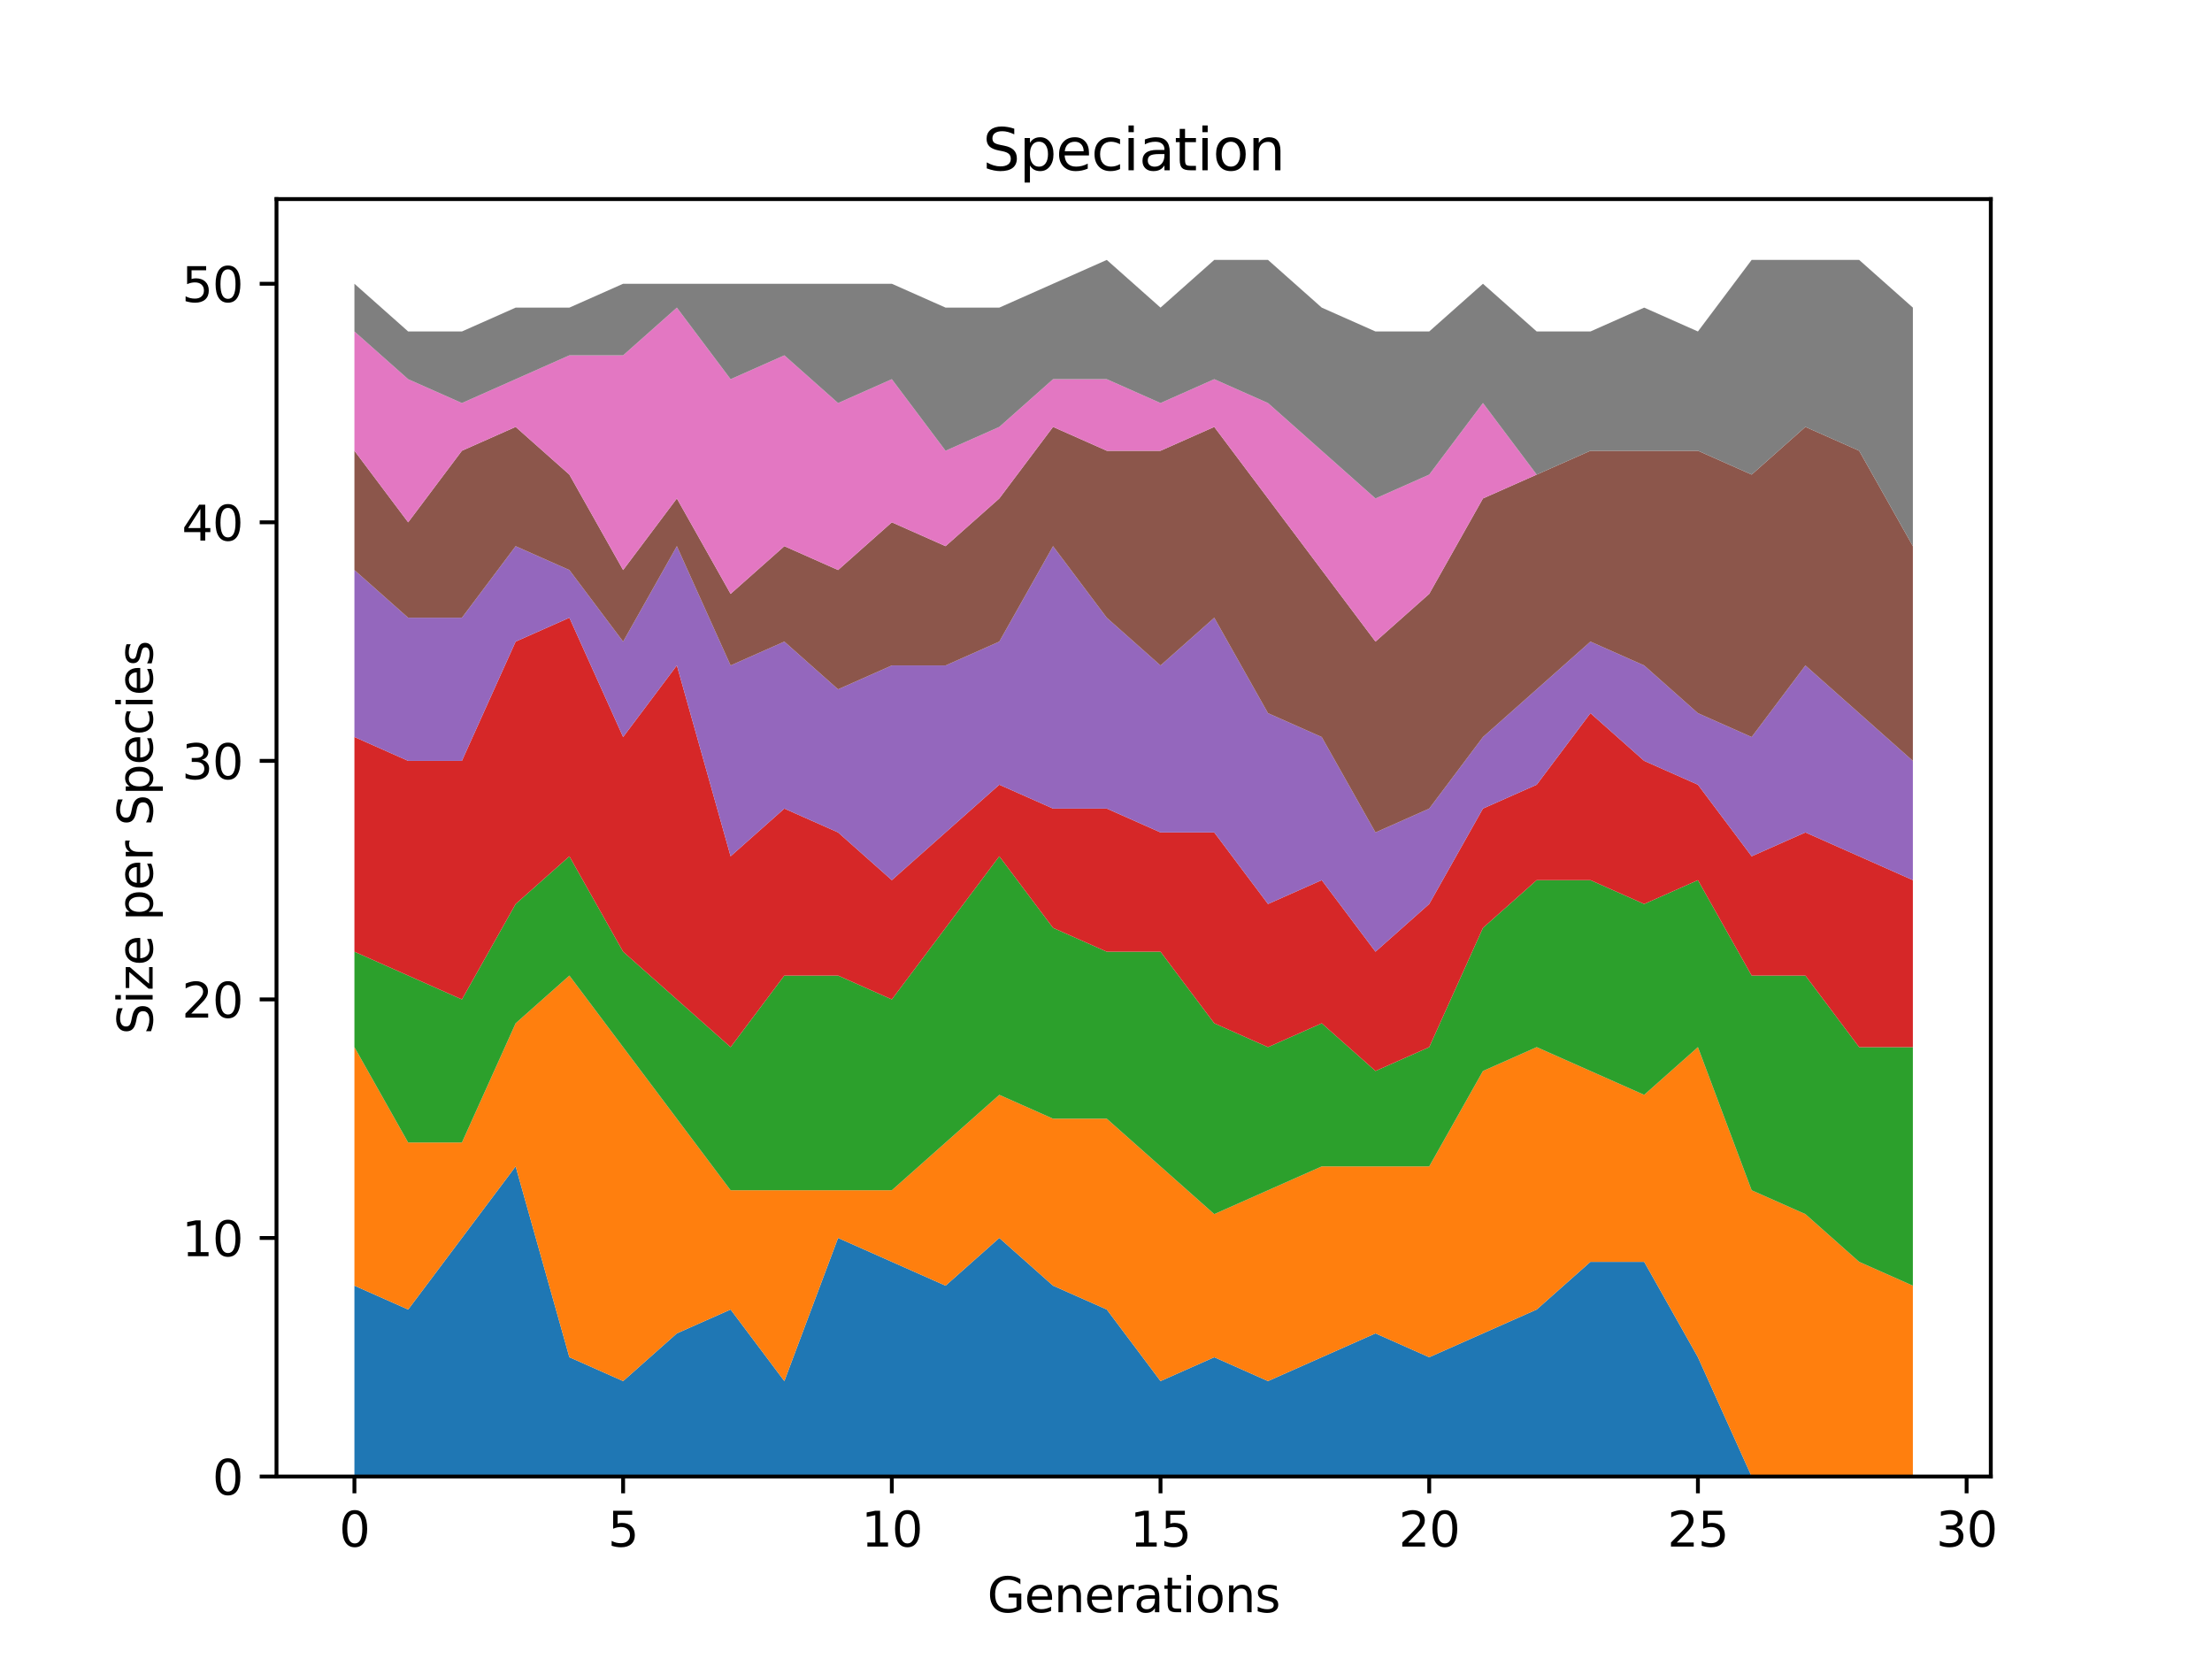 <?xml version="1.0" encoding="utf-8" standalone="no"?>
<!DOCTYPE svg PUBLIC "-//W3C//DTD SVG 1.1//EN"
  "http://www.w3.org/Graphics/SVG/1.1/DTD/svg11.dtd">
<svg height="345.6pt" version="1.1" viewBox="0 0 460.8 345.6" width="460.8pt" xmlns="http://www.w3.org/2000/svg" xmlns:xlink="http://www.w3.org/1999/xlink">
 <defs>
  <style type="text/css">*{stroke-linecap:butt;stroke-linejoin:round;}</style>
 </defs>
 <g id="figure_1">
  <g id="patch_1">
   <path d="M 0 345.6 
L 460.8 345.6 
L 460.8 0 
L 0 0 
z
" style="fill:#ffffff;"/>
  </g>
  <g id="axes_1">
   <g id="patch_2">
    <path d="M 57.6 307.584 
L 414.72 307.584 
L 414.72 41.472 
L 57.6 41.472 
z
" style="fill:#ffffff;"/>
   </g>
   <g id="PolyCollection_1">
    <path clip-path="url(#p0ac9b686cf)" d="M 73.833 267.829 
L 73.833 307.584 
L 85.028 307.584 
L 96.223 307.584 
L 107.418 307.584 
L 118.613 307.584 
L 129.808 307.584 
L 141.003 307.584 
L 152.198 307.584 
L 163.393 307.584 
L 174.588 307.584 
L 185.783 307.584 
L 196.978 307.584 
L 208.173 307.584 
L 219.368 307.584 
L 230.563 307.584 
L 241.757 307.584 
L 252.952 307.584 
L 264.147 307.584 
L 275.342 307.584 
L 286.537 307.584 
L 297.732 307.584 
L 308.927 307.584 
L 320.122 307.584 
L 331.317 307.584 
L 342.512 307.584 
L 353.707 307.584 
L 364.902 307.584 
L 376.097 307.584 
L 387.292 307.584 
L 398.487 307.584 
L 398.487 307.584 
L 398.487 307.584 
L 387.292 307.584 
L 376.097 307.584 
L 364.902 307.584 
L 353.707 282.737 
L 342.512 262.859 
L 331.317 262.859 
L 320.122 272.798 
L 308.927 277.768 
L 297.732 282.737 
L 286.537 277.768 
L 275.342 282.737 
L 264.147 287.706 
L 252.952 282.737 
L 241.757 287.706 
L 230.563 272.798 
L 219.368 267.829 
L 208.173 257.89 
L 196.978 267.829 
L 185.783 262.859 
L 174.588 257.89 
L 163.393 287.706 
L 152.198 272.798 
L 141.003 277.768 
L 129.808 287.706 
L 118.613 282.737 
L 107.418 242.982 
L 96.223 257.89 
L 85.028 272.798 
L 73.833 267.829 
z
" style="fill:#1f77b4;"/>
   </g>
   <g id="PolyCollection_2">
    <path clip-path="url(#p0ac9b686cf)" d="M 73.833 218.135 
L 73.833 267.829 
L 85.028 272.798 
L 96.223 257.89 
L 107.418 242.982 
L 118.613 282.737 
L 129.808 287.706 
L 141.003 277.768 
L 152.198 272.798 
L 163.393 287.706 
L 174.588 257.89 
L 185.783 262.859 
L 196.978 267.829 
L 208.173 257.89 
L 219.368 267.829 
L 230.563 272.798 
L 241.757 287.706 
L 252.952 282.737 
L 264.147 287.706 
L 275.342 282.737 
L 286.537 277.768 
L 297.732 282.737 
L 308.927 277.768 
L 320.122 272.798 
L 331.317 262.859 
L 342.512 262.859 
L 353.707 282.737 
L 364.902 307.584 
L 376.097 307.584 
L 387.292 307.584 
L 398.487 307.584 
L 398.487 267.829 
L 398.487 267.829 
L 387.292 262.859 
L 376.097 252.92 
L 364.902 247.951 
L 353.707 218.135 
L 342.512 228.073 
L 331.317 223.104 
L 320.122 218.135 
L 308.927 223.104 
L 297.732 242.982 
L 286.537 242.982 
L 275.342 242.982 
L 264.147 247.951 
L 252.952 252.92 
L 241.757 242.982 
L 230.563 233.043 
L 219.368 233.043 
L 208.173 228.073 
L 196.978 238.012 
L 185.783 247.951 
L 174.588 247.951 
L 163.393 247.951 
L 152.198 247.951 
L 141.003 233.043 
L 129.808 218.135 
L 118.613 203.226 
L 107.418 213.165 
L 96.223 238.012 
L 85.028 238.012 
L 73.833 218.135 
z
" style="fill:#ff7f0e;"/>
   </g>
   <g id="PolyCollection_3">
    <path clip-path="url(#p0ac9b686cf)" d="M 73.833 198.257 
L 73.833 218.135 
L 85.028 238.012 
L 96.223 238.012 
L 107.418 213.165 
L 118.613 203.226 
L 129.808 218.135 
L 141.003 233.043 
L 152.198 247.951 
L 163.393 247.951 
L 174.588 247.951 
L 185.783 247.951 
L 196.978 238.012 
L 208.173 228.073 
L 219.368 233.043 
L 230.563 233.043 
L 241.757 242.982 
L 252.952 252.92 
L 264.147 247.951 
L 275.342 242.982 
L 286.537 242.982 
L 297.732 242.982 
L 308.927 223.104 
L 320.122 218.135 
L 331.317 223.104 
L 342.512 228.073 
L 353.707 218.135 
L 364.902 247.951 
L 376.097 252.92 
L 387.292 262.859 
L 398.487 267.829 
L 398.487 218.135 
L 398.487 218.135 
L 387.292 218.135 
L 376.097 203.226 
L 364.902 203.226 
L 353.707 183.349 
L 342.512 188.318 
L 331.317 183.349 
L 320.122 183.349 
L 308.927 193.288 
L 297.732 218.135 
L 286.537 223.104 
L 275.342 213.165 
L 264.147 218.135 
L 252.952 213.165 
L 241.757 198.257 
L 230.563 198.257 
L 219.368 193.288 
L 208.173 178.379 
L 196.978 193.288 
L 185.783 208.196 
L 174.588 203.226 
L 163.393 203.226 
L 152.198 218.135 
L 141.003 208.196 
L 129.808 198.257 
L 118.613 178.379 
L 107.418 188.318 
L 96.223 208.196 
L 85.028 203.226 
L 73.833 198.257 
z
" style="fill:#2ca02c;"/>
   </g>
   <g id="PolyCollection_4">
    <path clip-path="url(#p0ac9b686cf)" d="M 73.833 153.532 
L 73.833 198.257 
L 85.028 203.226 
L 96.223 208.196 
L 107.418 188.318 
L 118.613 178.379 
L 129.808 198.257 
L 141.003 208.196 
L 152.198 218.135 
L 163.393 203.226 
L 174.588 203.226 
L 185.783 208.196 
L 196.978 193.288 
L 208.173 178.379 
L 219.368 193.288 
L 230.563 198.257 
L 241.757 198.257 
L 252.952 213.165 
L 264.147 218.135 
L 275.342 213.165 
L 286.537 223.104 
L 297.732 218.135 
L 308.927 193.288 
L 320.122 183.349 
L 331.317 183.349 
L 342.512 188.318 
L 353.707 183.349 
L 364.902 203.226 
L 376.097 203.226 
L 387.292 218.135 
L 398.487 218.135 
L 398.487 183.349 
L 398.487 183.349 
L 387.292 178.379 
L 376.097 173.41 
L 364.902 178.379 
L 353.707 163.471 
L 342.512 158.502 
L 331.317 148.563 
L 320.122 163.471 
L 308.927 168.44 
L 297.732 188.318 
L 286.537 198.257 
L 275.342 183.349 
L 264.147 188.318 
L 252.952 173.41 
L 241.757 173.41 
L 230.563 168.44 
L 219.368 168.44 
L 208.173 163.471 
L 196.978 173.41 
L 185.783 183.349 
L 174.588 173.41 
L 163.393 168.44 
L 152.198 178.379 
L 141.003 138.624 
L 129.808 153.532 
L 118.613 128.685 
L 107.418 133.655 
L 96.223 158.502 
L 85.028 158.502 
L 73.833 153.532 
z
" style="fill:#d62728;"/>
   </g>
   <g id="PolyCollection_5">
    <path clip-path="url(#p0ac9b686cf)" d="M 73.833 118.746 
L 73.833 153.532 
L 85.028 158.502 
L 96.223 158.502 
L 107.418 133.655 
L 118.613 128.685 
L 129.808 153.532 
L 141.003 138.624 
L 152.198 178.379 
L 163.393 168.44 
L 174.588 173.41 
L 185.783 183.349 
L 196.978 173.41 
L 208.173 163.471 
L 219.368 168.44 
L 230.563 168.44 
L 241.757 173.41 
L 252.952 173.41 
L 264.147 188.318 
L 275.342 183.349 
L 286.537 198.257 
L 297.732 188.318 
L 308.927 168.44 
L 320.122 163.471 
L 331.317 148.563 
L 342.512 158.502 
L 353.707 163.471 
L 364.902 178.379 
L 376.097 173.41 
L 387.292 178.379 
L 398.487 183.349 
L 398.487 158.502 
L 398.487 158.502 
L 387.292 148.563 
L 376.097 138.624 
L 364.902 153.532 
L 353.707 148.563 
L 342.512 138.624 
L 331.317 133.655 
L 320.122 143.593 
L 308.927 153.532 
L 297.732 168.44 
L 286.537 173.41 
L 275.342 153.532 
L 264.147 148.563 
L 252.952 128.685 
L 241.757 138.624 
L 230.563 128.685 
L 219.368 113.777 
L 208.173 133.655 
L 196.978 138.624 
L 185.783 138.624 
L 174.588 143.593 
L 163.393 133.655 
L 152.198 138.624 
L 141.003 113.777 
L 129.808 133.655 
L 118.613 118.746 
L 107.418 113.777 
L 96.223 128.685 
L 85.028 128.685 
L 73.833 118.746 
z
" style="fill:#9467bd;"/>
   </g>
   <g id="PolyCollection_6">
    <path clip-path="url(#p0ac9b686cf)" d="M 73.833 93.899 
L 73.833 118.746 
L 85.028 128.685 
L 96.223 128.685 
L 107.418 113.777 
L 118.613 118.746 
L 129.808 133.655 
L 141.003 113.777 
L 152.198 138.624 
L 163.393 133.655 
L 174.588 143.593 
L 185.783 138.624 
L 196.978 138.624 
L 208.173 133.655 
L 219.368 113.777 
L 230.563 128.685 
L 241.757 138.624 
L 252.952 128.685 
L 264.147 148.563 
L 275.342 153.532 
L 286.537 173.41 
L 297.732 168.44 
L 308.927 153.532 
L 320.122 143.593 
L 331.317 133.655 
L 342.512 138.624 
L 353.707 148.563 
L 364.902 153.532 
L 376.097 138.624 
L 387.292 148.563 
L 398.487 158.502 
L 398.487 113.777 
L 398.487 113.777 
L 387.292 93.899 
L 376.097 88.93 
L 364.902 98.869 
L 353.707 93.899 
L 342.512 93.899 
L 331.317 93.899 
L 320.122 98.869 
L 308.927 103.838 
L 297.732 123.716 
L 286.537 133.655 
L 275.342 118.746 
L 264.147 103.838 
L 252.952 88.93 
L 241.757 93.899 
L 230.563 93.899 
L 219.368 88.93 
L 208.173 103.838 
L 196.978 113.777 
L 185.783 108.808 
L 174.588 118.746 
L 163.393 113.777 
L 152.198 123.716 
L 141.003 103.838 
L 129.808 118.746 
L 118.613 98.869 
L 107.418 88.93 
L 96.223 93.899 
L 85.028 108.808 
L 73.833 93.899 
z
" style="fill:#8c564b;"/>
   </g>
   <g id="PolyCollection_7">
    <path clip-path="url(#p0ac9b686cf)" d="M 73.833 69.052 
L 73.833 93.899 
L 85.028 108.808 
L 96.223 93.899 
L 107.418 88.93 
L 118.613 98.869 
L 129.808 118.746 
L 141.003 103.838 
L 152.198 123.716 
L 163.393 113.777 
L 174.588 118.746 
L 185.783 108.808 
L 196.978 113.777 
L 208.173 103.838 
L 219.368 88.93 
L 230.563 93.899 
L 241.757 93.899 
L 252.952 88.93 
L 264.147 103.838 
L 275.342 118.746 
L 286.537 133.655 
L 297.732 123.716 
L 308.927 103.838 
L 320.122 98.869 
L 331.317 93.899 
L 342.512 93.899 
L 353.707 93.899 
L 364.902 98.869 
L 376.097 88.93 
L 387.292 93.899 
L 398.487 113.777 
L 398.487 113.777 
L 398.487 113.777 
L 387.292 93.899 
L 376.097 88.93 
L 364.902 98.869 
L 353.707 93.899 
L 342.512 93.899 
L 331.317 93.899 
L 320.122 98.869 
L 308.927 83.96 
L 297.732 98.869 
L 286.537 103.838 
L 275.342 93.899 
L 264.147 83.96 
L 252.952 78.991 
L 241.757 83.96 
L 230.563 78.991 
L 219.368 78.991 
L 208.173 88.93 
L 196.978 93.899 
L 185.783 78.991 
L 174.588 83.96 
L 163.393 74.022 
L 152.198 78.991 
L 141.003 64.083 
L 129.808 74.022 
L 118.613 74.022 
L 107.418 78.991 
L 96.223 83.96 
L 85.028 78.991 
L 73.833 69.052 
z
" style="fill:#e377c2;"/>
   </g>
   <g id="PolyCollection_8">
    <path clip-path="url(#p0ac9b686cf)" d="M 73.833 59.113 
L 73.833 69.052 
L 85.028 78.991 
L 96.223 83.96 
L 107.418 78.991 
L 118.613 74.022 
L 129.808 74.022 
L 141.003 64.083 
L 152.198 78.991 
L 163.393 74.022 
L 174.588 83.96 
L 185.783 78.991 
L 196.978 93.899 
L 208.173 88.93 
L 219.368 78.991 
L 230.563 78.991 
L 241.757 83.96 
L 252.952 78.991 
L 264.147 83.96 
L 275.342 93.899 
L 286.537 103.838 
L 297.732 98.869 
L 308.927 83.96 
L 320.122 98.869 
L 331.317 93.899 
L 342.512 93.899 
L 353.707 93.899 
L 364.902 98.869 
L 376.097 88.93 
L 387.292 93.899 
L 398.487 113.777 
L 398.487 64.083 
L 398.487 64.083 
L 387.292 54.144 
L 376.097 54.144 
L 364.902 54.144 
L 353.707 69.052 
L 342.512 64.083 
L 331.317 69.052 
L 320.122 69.052 
L 308.927 59.113 
L 297.732 69.052 
L 286.537 69.052 
L 275.342 64.083 
L 264.147 54.144 
L 252.952 54.144 
L 241.757 64.083 
L 230.563 54.144 
L 219.368 59.113 
L 208.173 64.083 
L 196.978 64.083 
L 185.783 59.113 
L 174.588 59.113 
L 163.393 59.113 
L 152.198 59.113 
L 141.003 59.113 
L 129.808 59.113 
L 118.613 64.083 
L 107.418 64.083 
L 96.223 69.052 
L 85.028 69.052 
L 73.833 59.113 
z
" style="fill:#7f7f7f;"/>
   </g>
   <g id="matplotlib.axis_1">
    <g id="xtick_1">
     <g id="line2d_1">
      <defs>
       <path d="M 0 0 
L 0 3.5 
" id="med67435f04" style="stroke:#000000;stroke-width:0.8;"/>
      </defs>
      <g>
       <use style="stroke:#000000;stroke-width:0.8;" x="73.833" xlink:href="#med67435f04" y="307.584"/>
      </g>
     </g>
     <g id="text_1">
      <!-- 0 -->
      <g transform="translate(70.651 322.182)scale(0.1 -0.1)">
       <defs>
        <path d="M 2034 4250 
Q 1547 4250 1301 3770 
Q 1056 3291 1056 2328 
Q 1056 1369 1301 889 
Q 1547 409 2034 409 
Q 2525 409 2770 889 
Q 3016 1369 3016 2328 
Q 3016 3291 2770 3770 
Q 2525 4250 2034 4250 
z
M 2034 4750 
Q 2819 4750 3233 4129 
Q 3647 3509 3647 2328 
Q 3647 1150 3233 529 
Q 2819 -91 2034 -91 
Q 1250 -91 836 529 
Q 422 1150 422 2328 
Q 422 3509 836 4129 
Q 1250 4750 2034 4750 
z
" id="DejaVuSans-30" transform="scale(0.016)"/>
       </defs>
       <use xlink:href="#DejaVuSans-30"/>
      </g>
     </g>
    </g>
    <g id="xtick_2">
     <g id="line2d_2">
      <g>
       <use style="stroke:#000000;stroke-width:0.8;" x="129.808" xlink:href="#med67435f04" y="307.584"/>
      </g>
     </g>
     <g id="text_2">
      <!-- 5 -->
      <g transform="translate(126.626 322.182)scale(0.1 -0.1)">
       <defs>
        <path d="M 691 4666 
L 3169 4666 
L 3169 4134 
L 1269 4134 
L 1269 2991 
Q 1406 3038 1543 3061 
Q 1681 3084 1819 3084 
Q 2600 3084 3056 2656 
Q 3513 2228 3513 1497 
Q 3513 744 3044 326 
Q 2575 -91 1722 -91 
Q 1428 -91 1123 -41 
Q 819 9 494 109 
L 494 744 
Q 775 591 1075 516 
Q 1375 441 1709 441 
Q 2250 441 2565 725 
Q 2881 1009 2881 1497 
Q 2881 1984 2565 2268 
Q 2250 2553 1709 2553 
Q 1456 2553 1204 2497 
Q 953 2441 691 2322 
L 691 4666 
z
" id="DejaVuSans-35" transform="scale(0.016)"/>
       </defs>
       <use xlink:href="#DejaVuSans-35"/>
      </g>
     </g>
    </g>
    <g id="xtick_3">
     <g id="line2d_3">
      <g>
       <use style="stroke:#000000;stroke-width:0.8;" x="185.783" xlink:href="#med67435f04" y="307.584"/>
      </g>
     </g>
     <g id="text_3">
      <!-- 10 -->
      <g transform="translate(179.42 322.182)scale(0.1 -0.1)">
       <defs>
        <path d="M 794 531 
L 1825 531 
L 1825 4091 
L 703 3866 
L 703 4441 
L 1819 4666 
L 2450 4666 
L 2450 531 
L 3481 531 
L 3481 0 
L 794 0 
L 794 531 
z
" id="DejaVuSans-31" transform="scale(0.016)"/>
       </defs>
       <use xlink:href="#DejaVuSans-31"/>
       <use x="63.623" xlink:href="#DejaVuSans-30"/>
      </g>
     </g>
    </g>
    <g id="xtick_4">
     <g id="line2d_4">
      <g>
       <use style="stroke:#000000;stroke-width:0.8;" x="241.757" xlink:href="#med67435f04" y="307.584"/>
      </g>
     </g>
     <g id="text_4">
      <!-- 15 -->
      <g transform="translate(235.395 322.182)scale(0.1 -0.1)">
       <use xlink:href="#DejaVuSans-31"/>
       <use x="63.623" xlink:href="#DejaVuSans-35"/>
      </g>
     </g>
    </g>
    <g id="xtick_5">
     <g id="line2d_5">
      <g>
       <use style="stroke:#000000;stroke-width:0.8;" x="297.732" xlink:href="#med67435f04" y="307.584"/>
      </g>
     </g>
     <g id="text_5">
      <!-- 20 -->
      <g transform="translate(291.37 322.182)scale(0.1 -0.1)">
       <defs>
        <path d="M 1228 531 
L 3431 531 
L 3431 0 
L 469 0 
L 469 531 
Q 828 903 1448 1529 
Q 2069 2156 2228 2338 
Q 2531 2678 2651 2914 
Q 2772 3150 2772 3378 
Q 2772 3750 2511 3984 
Q 2250 4219 1831 4219 
Q 1534 4219 1204 4116 
Q 875 4013 500 3803 
L 500 4441 
Q 881 4594 1212 4672 
Q 1544 4750 1819 4750 
Q 2544 4750 2975 4387 
Q 3406 4025 3406 3419 
Q 3406 3131 3298 2873 
Q 3191 2616 2906 2266 
Q 2828 2175 2409 1742 
Q 1991 1309 1228 531 
z
" id="DejaVuSans-32" transform="scale(0.016)"/>
       </defs>
       <use xlink:href="#DejaVuSans-32"/>
       <use x="63.623" xlink:href="#DejaVuSans-30"/>
      </g>
     </g>
    </g>
    <g id="xtick_6">
     <g id="line2d_6">
      <g>
       <use style="stroke:#000000;stroke-width:0.8;" x="353.707" xlink:href="#med67435f04" y="307.584"/>
      </g>
     </g>
     <g id="text_6">
      <!-- 25 -->
      <g transform="translate(347.345 322.182)scale(0.1 -0.1)">
       <use xlink:href="#DejaVuSans-32"/>
       <use x="63.623" xlink:href="#DejaVuSans-35"/>
      </g>
     </g>
    </g>
    <g id="xtick_7">
     <g id="line2d_7">
      <g>
       <use style="stroke:#000000;stroke-width:0.8;" x="409.682" xlink:href="#med67435f04" y="307.584"/>
      </g>
     </g>
     <g id="text_7">
      <!-- 30 -->
      <g transform="translate(403.32 322.182)scale(0.1 -0.1)">
       <defs>
        <path d="M 2597 2516 
Q 3050 2419 3304 2112 
Q 3559 1806 3559 1356 
Q 3559 666 3084 287 
Q 2609 -91 1734 -91 
Q 1441 -91 1130 -33 
Q 819 25 488 141 
L 488 750 
Q 750 597 1062 519 
Q 1375 441 1716 441 
Q 2309 441 2620 675 
Q 2931 909 2931 1356 
Q 2931 1769 2642 2001 
Q 2353 2234 1838 2234 
L 1294 2234 
L 1294 2753 
L 1863 2753 
Q 2328 2753 2575 2939 
Q 2822 3125 2822 3475 
Q 2822 3834 2567 4026 
Q 2313 4219 1838 4219 
Q 1578 4219 1281 4162 
Q 984 4106 628 3988 
L 628 4550 
Q 988 4650 1302 4700 
Q 1616 4750 1894 4750 
Q 2613 4750 3031 4423 
Q 3450 4097 3450 3541 
Q 3450 3153 3228 2886 
Q 3006 2619 2597 2516 
z
" id="DejaVuSans-33" transform="scale(0.016)"/>
       </defs>
       <use xlink:href="#DejaVuSans-33"/>
       <use x="63.623" xlink:href="#DejaVuSans-30"/>
      </g>
     </g>
    </g>
    <g id="text_8">
     <!-- Generations -->
     <g transform="translate(205.662 335.861)scale(0.1 -0.1)">
      <defs>
       <path d="M 3809 666 
L 3809 1919 
L 2778 1919 
L 2778 2438 
L 4434 2438 
L 4434 434 
Q 4069 175 3628 42 
Q 3188 -91 2688 -91 
Q 1594 -91 976 548 
Q 359 1188 359 2328 
Q 359 3472 976 4111 
Q 1594 4750 2688 4750 
Q 3144 4750 3555 4637 
Q 3966 4525 4313 4306 
L 4313 3634 
Q 3963 3931 3569 4081 
Q 3175 4231 2741 4231 
Q 1884 4231 1454 3753 
Q 1025 3275 1025 2328 
Q 1025 1384 1454 906 
Q 1884 428 2741 428 
Q 3075 428 3337 486 
Q 3600 544 3809 666 
z
" id="DejaVuSans-47" transform="scale(0.016)"/>
       <path d="M 3597 1894 
L 3597 1613 
L 953 1613 
Q 991 1019 1311 708 
Q 1631 397 2203 397 
Q 2534 397 2845 478 
Q 3156 559 3463 722 
L 3463 178 
Q 3153 47 2828 -22 
Q 2503 -91 2169 -91 
Q 1331 -91 842 396 
Q 353 884 353 1716 
Q 353 2575 817 3079 
Q 1281 3584 2069 3584 
Q 2775 3584 3186 3129 
Q 3597 2675 3597 1894 
z
M 3022 2063 
Q 3016 2534 2758 2815 
Q 2500 3097 2075 3097 
Q 1594 3097 1305 2825 
Q 1016 2553 972 2059 
L 3022 2063 
z
" id="DejaVuSans-65" transform="scale(0.016)"/>
       <path d="M 3513 2113 
L 3513 0 
L 2938 0 
L 2938 2094 
Q 2938 2591 2744 2837 
Q 2550 3084 2163 3084 
Q 1697 3084 1428 2787 
Q 1159 2491 1159 1978 
L 1159 0 
L 581 0 
L 581 3500 
L 1159 3500 
L 1159 2956 
Q 1366 3272 1645 3428 
Q 1925 3584 2291 3584 
Q 2894 3584 3203 3211 
Q 3513 2838 3513 2113 
z
" id="DejaVuSans-6e" transform="scale(0.016)"/>
       <path d="M 2631 2963 
Q 2534 3019 2420 3045 
Q 2306 3072 2169 3072 
Q 1681 3072 1420 2755 
Q 1159 2438 1159 1844 
L 1159 0 
L 581 0 
L 581 3500 
L 1159 3500 
L 1159 2956 
Q 1341 3275 1631 3429 
Q 1922 3584 2338 3584 
Q 2397 3584 2469 3576 
Q 2541 3569 2628 3553 
L 2631 2963 
z
" id="DejaVuSans-72" transform="scale(0.016)"/>
       <path d="M 2194 1759 
Q 1497 1759 1228 1600 
Q 959 1441 959 1056 
Q 959 750 1161 570 
Q 1363 391 1709 391 
Q 2188 391 2477 730 
Q 2766 1069 2766 1631 
L 2766 1759 
L 2194 1759 
z
M 3341 1997 
L 3341 0 
L 2766 0 
L 2766 531 
Q 2569 213 2275 61 
Q 1981 -91 1556 -91 
Q 1019 -91 701 211 
Q 384 513 384 1019 
Q 384 1609 779 1909 
Q 1175 2209 1959 2209 
L 2766 2209 
L 2766 2266 
Q 2766 2663 2505 2880 
Q 2244 3097 1772 3097 
Q 1472 3097 1187 3025 
Q 903 2953 641 2809 
L 641 3341 
Q 956 3463 1253 3523 
Q 1550 3584 1831 3584 
Q 2591 3584 2966 3190 
Q 3341 2797 3341 1997 
z
" id="DejaVuSans-61" transform="scale(0.016)"/>
       <path d="M 1172 4494 
L 1172 3500 
L 2356 3500 
L 2356 3053 
L 1172 3053 
L 1172 1153 
Q 1172 725 1289 603 
Q 1406 481 1766 481 
L 2356 481 
L 2356 0 
L 1766 0 
Q 1100 0 847 248 
Q 594 497 594 1153 
L 594 3053 
L 172 3053 
L 172 3500 
L 594 3500 
L 594 4494 
L 1172 4494 
z
" id="DejaVuSans-74" transform="scale(0.016)"/>
       <path d="M 603 3500 
L 1178 3500 
L 1178 0 
L 603 0 
L 603 3500 
z
M 603 4863 
L 1178 4863 
L 1178 4134 
L 603 4134 
L 603 4863 
z
" id="DejaVuSans-69" transform="scale(0.016)"/>
       <path d="M 1959 3097 
Q 1497 3097 1228 2736 
Q 959 2375 959 1747 
Q 959 1119 1226 758 
Q 1494 397 1959 397 
Q 2419 397 2687 759 
Q 2956 1122 2956 1747 
Q 2956 2369 2687 2733 
Q 2419 3097 1959 3097 
z
M 1959 3584 
Q 2709 3584 3137 3096 
Q 3566 2609 3566 1747 
Q 3566 888 3137 398 
Q 2709 -91 1959 -91 
Q 1206 -91 779 398 
Q 353 888 353 1747 
Q 353 2609 779 3096 
Q 1206 3584 1959 3584 
z
" id="DejaVuSans-6f" transform="scale(0.016)"/>
       <path d="M 2834 3397 
L 2834 2853 
Q 2591 2978 2328 3040 
Q 2066 3103 1784 3103 
Q 1356 3103 1142 2972 
Q 928 2841 928 2578 
Q 928 2378 1081 2264 
Q 1234 2150 1697 2047 
L 1894 2003 
Q 2506 1872 2764 1633 
Q 3022 1394 3022 966 
Q 3022 478 2636 193 
Q 2250 -91 1575 -91 
Q 1294 -91 989 -36 
Q 684 19 347 128 
L 347 722 
Q 666 556 975 473 
Q 1284 391 1588 391 
Q 1994 391 2212 530 
Q 2431 669 2431 922 
Q 2431 1156 2273 1281 
Q 2116 1406 1581 1522 
L 1381 1569 
Q 847 1681 609 1914 
Q 372 2147 372 2553 
Q 372 3047 722 3315 
Q 1072 3584 1716 3584 
Q 2034 3584 2315 3537 
Q 2597 3491 2834 3397 
z
" id="DejaVuSans-73" transform="scale(0.016)"/>
      </defs>
      <use xlink:href="#DejaVuSans-47"/>
      <use x="77.49" xlink:href="#DejaVuSans-65"/>
      <use x="139.014" xlink:href="#DejaVuSans-6e"/>
      <use x="202.393" xlink:href="#DejaVuSans-65"/>
      <use x="263.916" xlink:href="#DejaVuSans-72"/>
      <use x="305.029" xlink:href="#DejaVuSans-61"/>
      <use x="366.309" xlink:href="#DejaVuSans-74"/>
      <use x="405.518" xlink:href="#DejaVuSans-69"/>
      <use x="433.301" xlink:href="#DejaVuSans-6f"/>
      <use x="494.482" xlink:href="#DejaVuSans-6e"/>
      <use x="557.861" xlink:href="#DejaVuSans-73"/>
     </g>
    </g>
   </g>
   <g id="matplotlib.axis_2">
    <g id="ytick_1">
     <g id="line2d_8">
      <defs>
       <path d="M 0 0 
L -3.5 0 
" id="m01e2056575" style="stroke:#000000;stroke-width:0.8;"/>
      </defs>
      <g>
       <use style="stroke:#000000;stroke-width:0.8;" x="57.6" xlink:href="#m01e2056575" y="307.584"/>
      </g>
     </g>
     <g id="text_9">
      <!-- 0 -->
      <g transform="translate(44.237 311.383)scale(0.1 -0.1)">
       <use xlink:href="#DejaVuSans-30"/>
      </g>
     </g>
    </g>
    <g id="ytick_2">
     <g id="line2d_9">
      <g>
       <use style="stroke:#000000;stroke-width:0.8;" x="57.6" xlink:href="#m01e2056575" y="257.89"/>
      </g>
     </g>
     <g id="text_10">
      <!-- 10 -->
      <g transform="translate(37.875 261.689)scale(0.1 -0.1)">
       <use xlink:href="#DejaVuSans-31"/>
       <use x="63.623" xlink:href="#DejaVuSans-30"/>
      </g>
     </g>
    </g>
    <g id="ytick_3">
     <g id="line2d_10">
      <g>
       <use style="stroke:#000000;stroke-width:0.8;" x="57.6" xlink:href="#m01e2056575" y="208.196"/>
      </g>
     </g>
     <g id="text_11">
      <!-- 20 -->
      <g transform="translate(37.875 211.995)scale(0.1 -0.1)">
       <use xlink:href="#DejaVuSans-32"/>
       <use x="63.623" xlink:href="#DejaVuSans-30"/>
      </g>
     </g>
    </g>
    <g id="ytick_4">
     <g id="line2d_11">
      <g>
       <use style="stroke:#000000;stroke-width:0.8;" x="57.6" xlink:href="#m01e2056575" y="158.502"/>
      </g>
     </g>
     <g id="text_12">
      <!-- 30 -->
      <g transform="translate(37.875 162.301)scale(0.1 -0.1)">
       <use xlink:href="#DejaVuSans-33"/>
       <use x="63.623" xlink:href="#DejaVuSans-30"/>
      </g>
     </g>
    </g>
    <g id="ytick_5">
     <g id="line2d_12">
      <g>
       <use style="stroke:#000000;stroke-width:0.8;" x="57.6" xlink:href="#m01e2056575" y="108.808"/>
      </g>
     </g>
     <g id="text_13">
      <!-- 40 -->
      <g transform="translate(37.875 112.607)scale(0.1 -0.1)">
       <defs>
        <path d="M 2419 4116 
L 825 1625 
L 2419 1625 
L 2419 4116 
z
M 2253 4666 
L 3047 4666 
L 3047 1625 
L 3713 1625 
L 3713 1100 
L 3047 1100 
L 3047 0 
L 2419 0 
L 2419 1100 
L 313 1100 
L 313 1709 
L 2253 4666 
z
" id="DejaVuSans-34" transform="scale(0.016)"/>
       </defs>
       <use xlink:href="#DejaVuSans-34"/>
       <use x="63.623" xlink:href="#DejaVuSans-30"/>
      </g>
     </g>
    </g>
    <g id="ytick_6">
     <g id="line2d_13">
      <g>
       <use style="stroke:#000000;stroke-width:0.8;" x="57.6" xlink:href="#m01e2056575" y="59.113"/>
      </g>
     </g>
     <g id="text_14">
      <!-- 50 -->
      <g transform="translate(37.875 62.913)scale(0.1 -0.1)">
       <use xlink:href="#DejaVuSans-35"/>
       <use x="63.623" xlink:href="#DejaVuSans-30"/>
      </g>
     </g>
    </g>
    <g id="text_15">
     <!-- Size per Species -->
     <g transform="translate(31.795 215.521)rotate(-90)scale(0.1 -0.1)">
      <defs>
       <path d="M 3425 4513 
L 3425 3897 
Q 3066 4069 2747 4153 
Q 2428 4238 2131 4238 
Q 1616 4238 1336 4038 
Q 1056 3838 1056 3469 
Q 1056 3159 1242 3001 
Q 1428 2844 1947 2747 
L 2328 2669 
Q 3034 2534 3370 2195 
Q 3706 1856 3706 1288 
Q 3706 609 3251 259 
Q 2797 -91 1919 -91 
Q 1588 -91 1214 -16 
Q 841 59 441 206 
L 441 856 
Q 825 641 1194 531 
Q 1563 422 1919 422 
Q 2459 422 2753 634 
Q 3047 847 3047 1241 
Q 3047 1584 2836 1778 
Q 2625 1972 2144 2069 
L 1759 2144 
Q 1053 2284 737 2584 
Q 422 2884 422 3419 
Q 422 4038 858 4394 
Q 1294 4750 2059 4750 
Q 2388 4750 2728 4690 
Q 3069 4631 3425 4513 
z
" id="DejaVuSans-53" transform="scale(0.016)"/>
       <path d="M 353 3500 
L 3084 3500 
L 3084 2975 
L 922 459 
L 3084 459 
L 3084 0 
L 275 0 
L 275 525 
L 2438 3041 
L 353 3041 
L 353 3500 
z
" id="DejaVuSans-7a" transform="scale(0.016)"/>
       <path id="DejaVuSans-20" transform="scale(0.016)"/>
       <path d="M 1159 525 
L 1159 -1331 
L 581 -1331 
L 581 3500 
L 1159 3500 
L 1159 2969 
Q 1341 3281 1617 3432 
Q 1894 3584 2278 3584 
Q 2916 3584 3314 3078 
Q 3713 2572 3713 1747 
Q 3713 922 3314 415 
Q 2916 -91 2278 -91 
Q 1894 -91 1617 61 
Q 1341 213 1159 525 
z
M 3116 1747 
Q 3116 2381 2855 2742 
Q 2594 3103 2138 3103 
Q 1681 3103 1420 2742 
Q 1159 2381 1159 1747 
Q 1159 1113 1420 752 
Q 1681 391 2138 391 
Q 2594 391 2855 752 
Q 3116 1113 3116 1747 
z
" id="DejaVuSans-70" transform="scale(0.016)"/>
       <path d="M 3122 3366 
L 3122 2828 
Q 2878 2963 2633 3030 
Q 2388 3097 2138 3097 
Q 1578 3097 1268 2742 
Q 959 2388 959 1747 
Q 959 1106 1268 751 
Q 1578 397 2138 397 
Q 2388 397 2633 464 
Q 2878 531 3122 666 
L 3122 134 
Q 2881 22 2623 -34 
Q 2366 -91 2075 -91 
Q 1284 -91 818 406 
Q 353 903 353 1747 
Q 353 2603 823 3093 
Q 1294 3584 2113 3584 
Q 2378 3584 2631 3529 
Q 2884 3475 3122 3366 
z
" id="DejaVuSans-63" transform="scale(0.016)"/>
      </defs>
      <use xlink:href="#DejaVuSans-53"/>
      <use x="63.477" xlink:href="#DejaVuSans-69"/>
      <use x="91.26" xlink:href="#DejaVuSans-7a"/>
      <use x="143.75" xlink:href="#DejaVuSans-65"/>
      <use x="205.273" xlink:href="#DejaVuSans-20"/>
      <use x="237.061" xlink:href="#DejaVuSans-70"/>
      <use x="300.537" xlink:href="#DejaVuSans-65"/>
      <use x="362.061" xlink:href="#DejaVuSans-72"/>
      <use x="403.174" xlink:href="#DejaVuSans-20"/>
      <use x="434.961" xlink:href="#DejaVuSans-53"/>
      <use x="498.438" xlink:href="#DejaVuSans-70"/>
      <use x="561.914" xlink:href="#DejaVuSans-65"/>
      <use x="623.438" xlink:href="#DejaVuSans-63"/>
      <use x="678.418" xlink:href="#DejaVuSans-69"/>
      <use x="706.201" xlink:href="#DejaVuSans-65"/>
      <use x="767.725" xlink:href="#DejaVuSans-73"/>
     </g>
    </g>
   </g>
   <g id="patch_3">
    <path d="M 57.6 307.584 
L 57.6 41.472 
" style="fill:none;stroke:#000000;stroke-linecap:square;stroke-linejoin:miter;stroke-width:0.8;"/>
   </g>
   <g id="patch_4">
    <path d="M 414.72 307.584 
L 414.72 41.472 
" style="fill:none;stroke:#000000;stroke-linecap:square;stroke-linejoin:miter;stroke-width:0.8;"/>
   </g>
   <g id="patch_5">
    <path d="M 57.6 307.584 
L 414.72 307.584 
" style="fill:none;stroke:#000000;stroke-linecap:square;stroke-linejoin:miter;stroke-width:0.8;"/>
   </g>
   <g id="patch_6">
    <path d="M 57.6 41.472 
L 414.72 41.472 
" style="fill:none;stroke:#000000;stroke-linecap:square;stroke-linejoin:miter;stroke-width:0.8;"/>
   </g>
   <g id="text_16">
    <!-- Speciation -->
    <g transform="translate(204.714 35.472)scale(0.12 -0.12)">
     <use xlink:href="#DejaVuSans-53"/>
     <use x="63.477" xlink:href="#DejaVuSans-70"/>
     <use x="126.953" xlink:href="#DejaVuSans-65"/>
     <use x="188.477" xlink:href="#DejaVuSans-63"/>
     <use x="243.457" xlink:href="#DejaVuSans-69"/>
     <use x="271.24" xlink:href="#DejaVuSans-61"/>
     <use x="332.52" xlink:href="#DejaVuSans-74"/>
     <use x="371.729" xlink:href="#DejaVuSans-69"/>
     <use x="399.512" xlink:href="#DejaVuSans-6f"/>
     <use x="460.693" xlink:href="#DejaVuSans-6e"/>
    </g>
   </g>
  </g>
 </g>
 <defs>
  <clipPath id="p0ac9b686cf">
   <rect height="266.112" width="357.12" x="57.6" y="41.472"/>
  </clipPath>
 </defs>
</svg>
